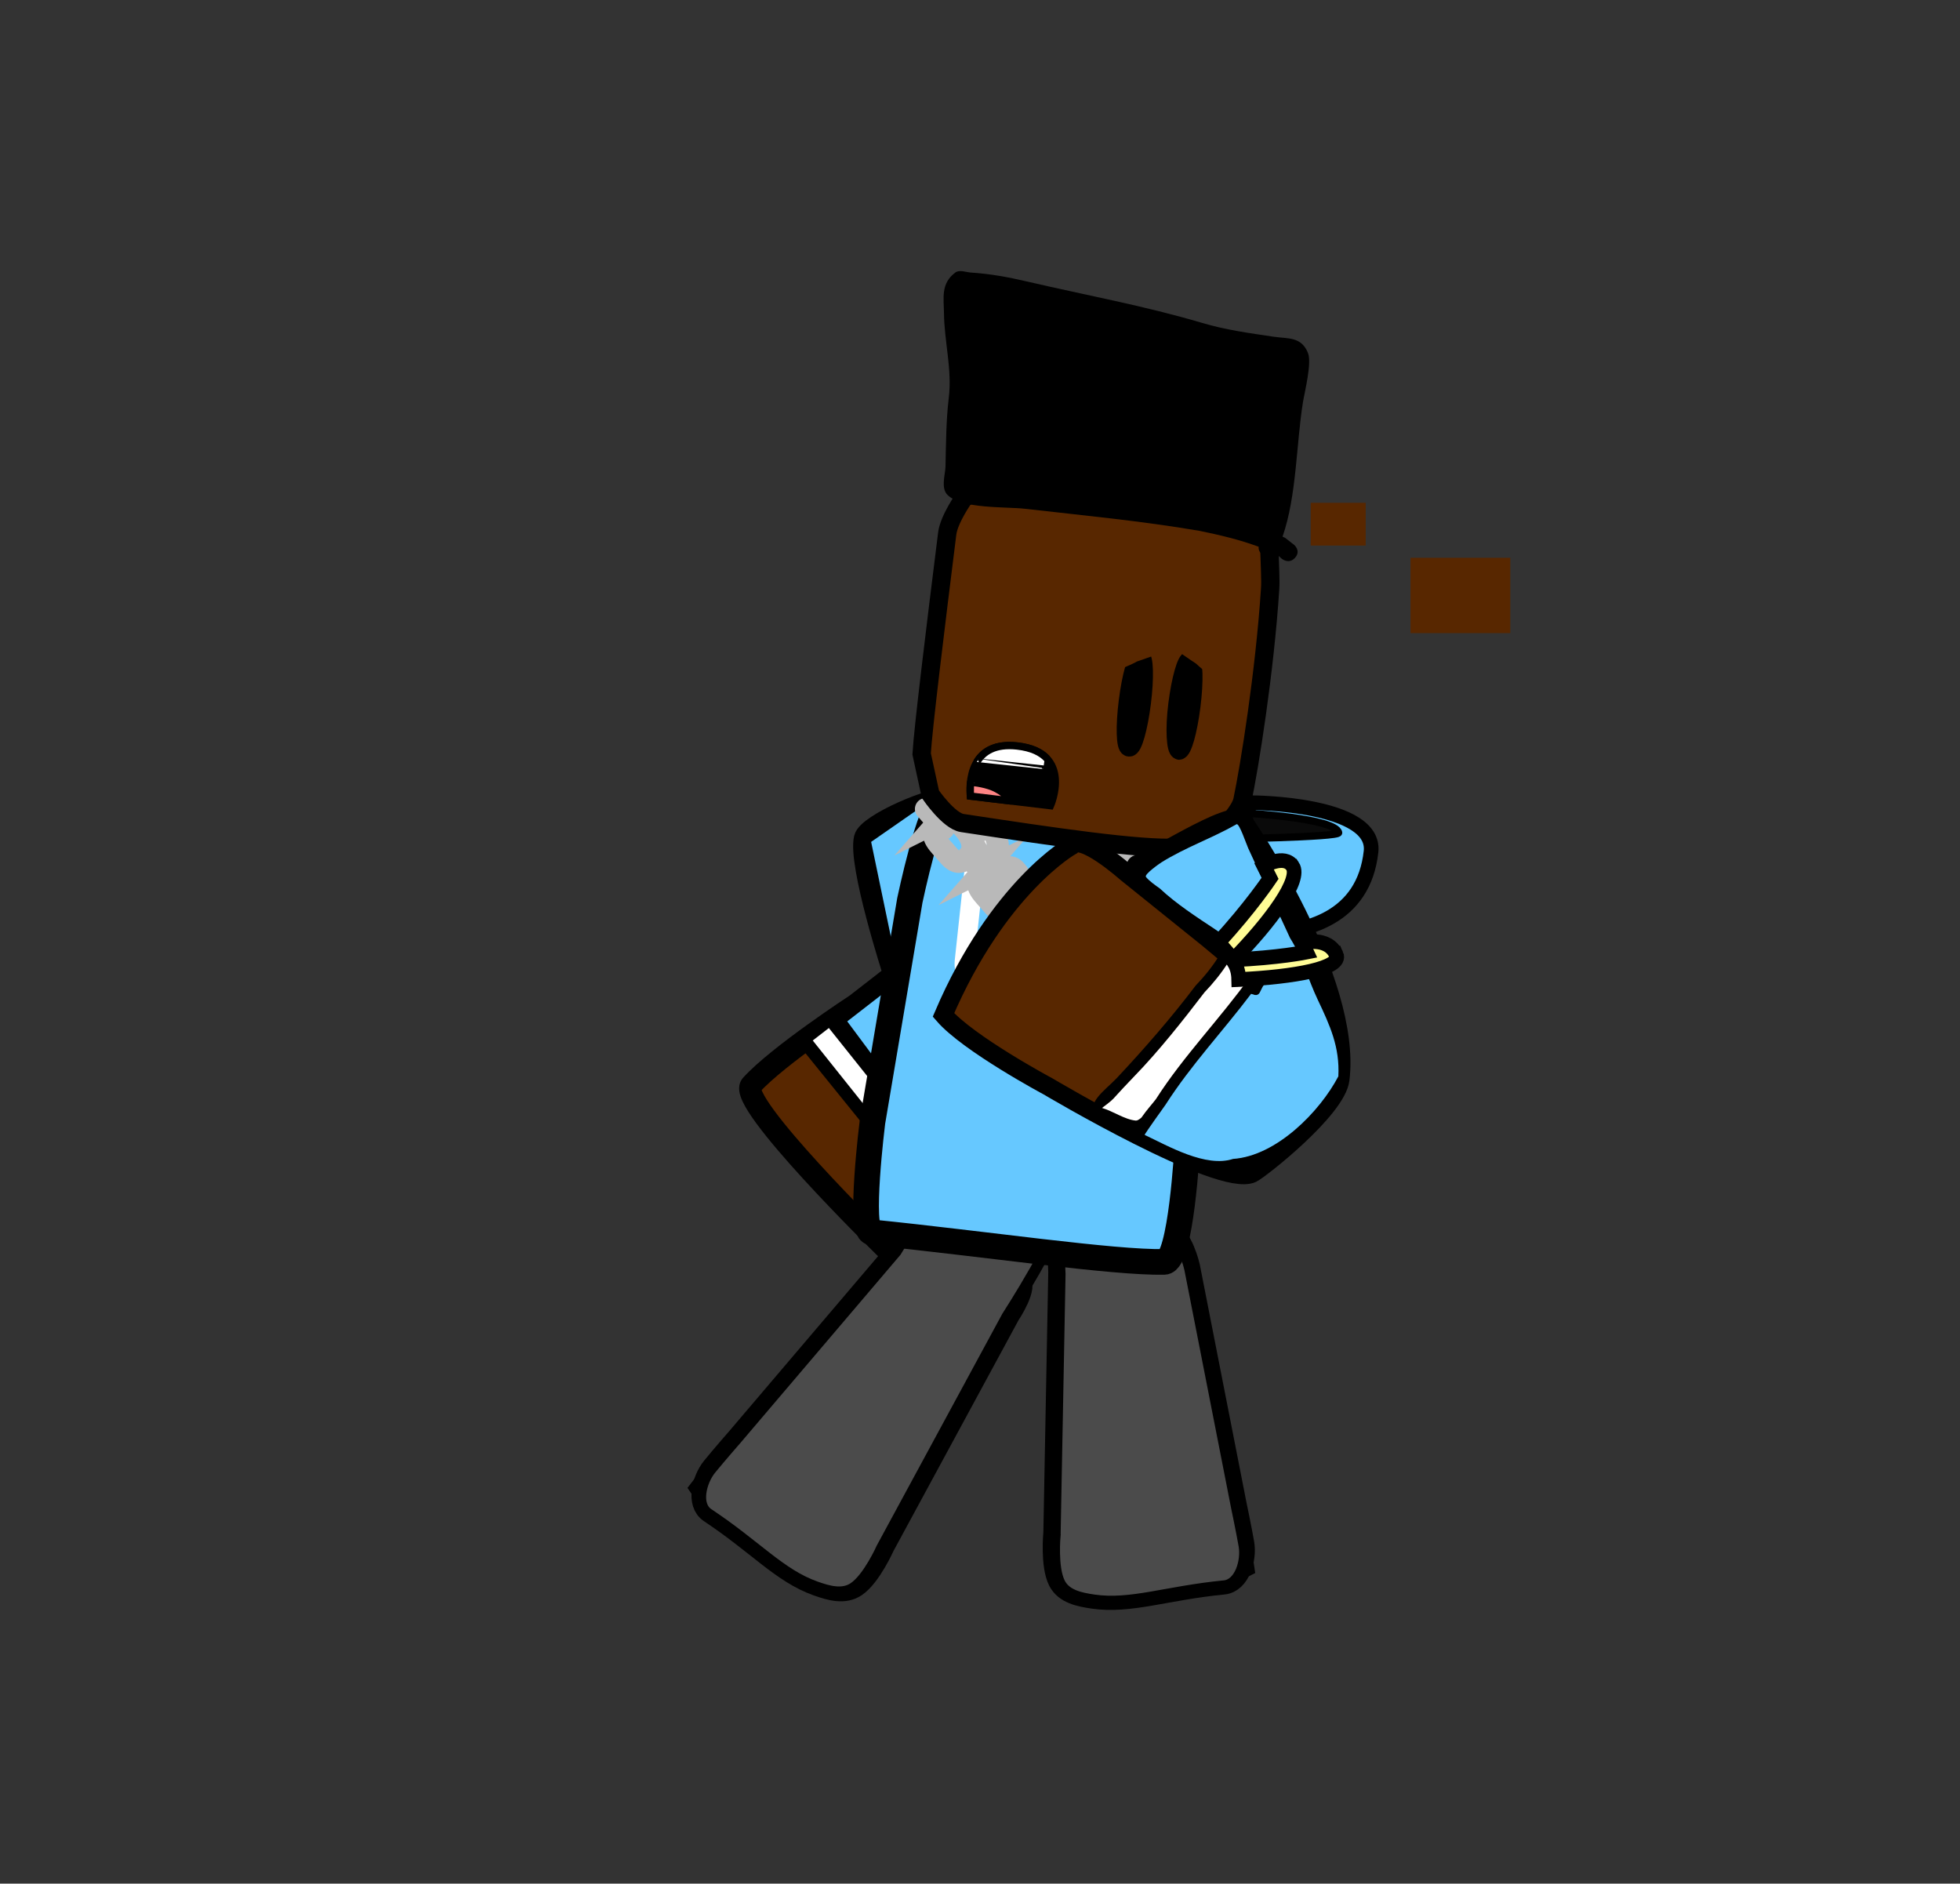 <svg version="1.1" xmlns="http://www.w3.org/2000/svg" xmlns:xlink="http://www.w3.org/1999/xlink" width="267.426" height="257.002" viewBox="0,0,267.426,257.002"><rect x="0" y="0" width="267.426" height="257.002" fill="#333333" stroke="none"/><g transform="translate(-106.287,-54.502)"><g data-paper-data="{&quot;isPaintingLayer&quot;:true}" fill-rule="nonzero" stroke-linejoin="miter" stroke-miterlimit="10" stroke-dasharray="" stroke-dashoffset="0" style="mix-blend-mode: normal"><path d="M373.713,311.16l-267.276,0.344l-0.151,-256.658l267.276,-0.344z" fill="none" stroke="none" stroke-width="NaN" stroke-linecap="butt"/><g><g data-paper-data="{&quot;origRot&quot;:0}" stroke="#000000" stroke-width="3" stroke-linecap="round"><path d="M226.648,224.344c0,0 -19.904,-19.535 -17.868,-21.785c3.671,-4.057 14.316,-11.008 14.316,-11.008l8.583,-6.666l-3.485,2.238c0,0 -4.736,-14.68 -3.906,-18.235c0.436,-1.867 9.457,-5.814 11.892,-5.432c5.463,0.857 25.647,30.142 22.747,33.676c-7.966,7.343 -24.769,22.956 -24.769,22.956c0,0 -6.185,6.059 -7.51,4.256z" data-paper-data="{&quot;origPos&quot;:null}" fill="#582700"/><path d="M234.197,218.082l-17.268,-21.345" fill="none"/><path d="M220.437,194.319l17.045,21.519" data-paper-data="{&quot;origPos&quot;:null}" fill="none"/></g><path d="M217.18,196.466l2.199,-1.704l17.513,21.951l-2.199,1.704z" fill="#ffffff" stroke="none" stroke-width="0" stroke-linecap="butt"/><path d="M257.891,197.729l-19.863,18.255l-16.488,-22.175l10.384,-8.052l-1.05,-1.494l-2.572,1.51l-3.433,-16.517l1.22,-0.848l6.101,-4.241l4.888,0.494l5.957,5.033l12.801,17.789l3.406,9.586z" fill="#66c8ff" stroke="#000000" stroke-width="0.5" stroke-linecap="round"/></g><g data-paper-data="{&quot;index&quot;:null}" stroke="#000000" stroke-linecap="round"><path d="M277.22,164.024c0,0 16.861,0.092 16.133,6.679c-1.976,17.879 -30.369,9.073 -30.369,9.073z" data-paper-data="{&quot;origPos&quot;:null}" fill="#66c8ff" stroke-width="2"/><path d="M276.284,165.446c0,0 12.174,0.659 12.646,2.663c0.149,0.632 -16.423,0.874 -16.423,0.874z" data-paper-data="{&quot;origPos&quot;:null}" fill="#0a0a0a" stroke-width="1"/></g><g data-paper-data="{&quot;index&quot;:null,&quot;origRot&quot;:0}" stroke="#000000" stroke-linecap="round"><path d="M226.854,265.446c0,0 -1.83,4.117 -3.835,5.462c-1.536,1.029 -3.439,0.481 -5.194,-0.141c-4.815,-1.707 -8.08,-5.599 -14.657,-9.966c-1.791,-1.189 -0.993,-4.408 0.35,-6.06c1.256,-1.545 3.537,-4.157 3.537,-4.157l21.748,-25.565c0,0 2.927,-3.221 4.849,-2.873c4.627,0.838 7.601,4.564 11.627,6.925c1.364,0.8 -1.335,4.829 -1.335,4.829z" data-paper-data="{&quot;origPos&quot;:null}" fill="#ff0000" stroke-width="3"/><path d="M206.356,251.436l19.83,13.269c0,0 -0.483,2.702 -1.507,4.07c-0.972,1.298 -3.605,2.761 -3.605,2.761c0,0 -7.925,-3.707 -11.32,-5.817c-4.425,-2.749 -8.123,-8.166 -8.123,-8.166z" data-paper-data="{&quot;origPos&quot;:null}" fill="#976e57" stroke-width="2.5"/><path d="M226.604,265.671c0,0 -1.83,4.117 -3.835,5.462c-1.536,1.029 -3.439,0.481 -5.194,-0.141c-4.815,-1.707 -8.08,-5.599 -14.657,-9.966c-1.791,-1.189 -0.993,-4.408 0.35,-6.06c1.256,-1.545 3.537,-4.157 3.537,-4.157l21.748,-25.565c0,0 5.615,-9.421 7.537,-9.073c4.627,0.838 10.083,2.564 14.108,4.925c1.364,0.8 -6.504,13.029 -6.504,13.029c0,0 -4.321,7.976 -7.087,13.082c-3.904,7.206 -10.003,18.463 -10.003,18.463z" data-paper-data="{&quot;origPos&quot;:null}" fill="#4b4b4b" stroke-width="1.5"/></g><g data-paper-data="{&quot;index&quot;:null,&quot;origRot&quot;:0}" stroke="#000000" stroke-linecap="round"><path d="M250.815,228.018c0,0 -0.367,-4.788 1.227,-4.856c4.703,-0.201 9.162,-2.087 13.637,-0.672c1.858,0.587 2.826,4.773 2.826,4.773l6.381,32.527c0,0 0.704,3.35 1.039,5.289c0.358,2.073 -0.54,5.267 -2.702,5.478c-7.937,0.774 -12.734,2.671 -17.804,1.932c-1.847,-0.27 -3.79,-0.673 -4.625,-2.289c-1.092,-2.111 -0.652,-6.573 -0.652,-6.573z" data-paper-data="{&quot;origPos&quot;:null}" fill="#ff0000" stroke-width="3"/><path d="M276.183,268.422c0,0 -5.934,3.033 -11.18,3.388c-4.025,0.273 -12.817,-0.158 -12.817,-0.158c0,0 -1.584,-2.507 -1.791,-4.097c-0.219,-1.675 0.699,-4.27 0.699,-4.27l23.982,-2.425z" data-paper-data="{&quot;origPos&quot;:null}" fill="#976e57" stroke-width="2.5"/><path d="M250.249,263.941c0,0 0.24,-12.708 0.394,-20.841c0.109,-5.763 0.279,-14.767 0.279,-14.767c0,0 -0.367,-4.788 1.227,-4.856c4.703,-0.201 9.162,-2.087 13.637,-0.672c1.858,0.587 2.826,4.773 2.826,4.773l6.381,32.527c0,0 0.704,3.35 1.039,5.289c0.358,2.073 -0.54,5.267 -2.702,5.478c-7.937,0.774 -12.734,2.671 -17.804,1.932c-1.847,-0.27 -3.79,-0.673 -4.625,-2.289c-1.092,-2.111 -0.652,-6.573 -0.652,-6.573z" data-paper-data="{&quot;origPos&quot;:null}" fill="#4b4b4b" stroke-width="1.5"/></g><g><g><path d="M268.282,210.863c0,0 -0.835,15.759 -3.133,15.809c-6.895,0.151 -24.697,-2.498 -39.963,-4.036c-1.715,-0.173 0.136,-15.025 0.136,-15.025l5.109,-30.279c0,0 2.806,-13.324 4.378,-13.166c10.169,1.024 25.484,1.63 31.963,3.935c2.16,0.768 2.613,15.301 2.613,15.301z" data-paper-data="{&quot;origPos&quot;:null}" fill="#66c8ff" stroke="#000000" stroke-width="3.5" stroke-linecap="round"/><path d="M237.617,188.112c-1.328,-0.134 -1.062,-2.608 -1.062,-2.608c0.552,-5.132 1.282,-11.912 1.834,-17.044c0,0 0.266,-2.474 1.594,-2.34c1.328,0.134 1.062,2.608 1.062,2.608c-0.552,5.132 -1.104,10.263 -1.657,15.395l-0.177,1.649c0,0 -0.266,2.474 -1.594,2.34z" fill="#ffffff" stroke="none" stroke-width="0.5" stroke-linecap="butt"/><path d="M249.278,195.654c-1.328,-0.134 -0.994,-3.242 -0.994,-3.242c0.694,-6.447 1.61,-14.965 2.304,-21.412c0,0 0.334,-3.108 1.663,-2.974c1.328,0.134 0.994,3.242 0.994,3.242c-0.694,6.447 -1.387,12.893 -2.081,19.34l-0.223,2.072c0,0 -0.334,3.108 -1.663,2.974z" fill="#ffffff" stroke="none" stroke-width="0.5" stroke-linecap="butt"/></g><g fill="none" stroke="#b9b9b9" stroke-width="3"><path d="M262.292,171.995c-0.706,-1.436 0.364,-2.555 1.752,-3.64c1.388,-1.085 2.69,-1.328 3.274,-0.289c1.238,2.203 -0.397,3.019 -1.484,3.868c-1.388,1.085 -2.545,2.089 -3.542,0.06z" stroke-linecap="butt"/><path d="M263.367,171.51l-2.933,2.238" stroke-linecap="round"/><path d="M256.72,174.006c1.388,-1.085 2.69,-1.328 3.274,-0.289c1.238,2.203 -0.397,3.019 -1.484,3.868c-1.388,1.085 -2.545,2.089 -3.542,0.06c-0.706,-1.436 0.364,-2.555 1.752,-3.64z" stroke-linecap="butt"/><path d="M253.111,179.398l2.933,-2.238" stroke-linecap="round"/><path d="M247.378,178.366c0.587,-1.585 1.946,-1.292 3.46,-0.679c1.514,0.614 2.405,1.685 2.021,2.901c-0.813,2.578 -2.281,1.558 -3.466,1.078c-1.514,-0.614 -2.844,-1.062 -2.015,-3.3z" stroke-linecap="butt"/><path d="M245.147,177.737l3.161,1.332" stroke-linecap="round"/><path d="M240.443,173.269c1.059,-1.217 2.183,-0.313 3.338,0.965c1.155,1.278 1.596,2.698 0.844,3.663c-1.595,2.046 -2.573,0.407 -3.477,-0.594c-1.155,-1.278 -2.2,-2.316 -0.704,-4.034z" stroke-linecap="butt"/><path d="M241.044,174.36l-2.395,-2.716" stroke-linecap="round"/><path d="M234.411,166.503c1.059,-1.217 2.183,-0.313 3.338,0.965c1.155,1.278 1.596,2.698 0.844,3.663c-1.595,2.046 -2.573,0.407 -3.477,-0.594c-1.155,-1.278 -2.2,-2.316 -0.704,-4.034z" stroke-linecap="butt"/><path d="M232.618,164.879l2.395,2.716" stroke-linecap="round"/></g></g><g fill="none" stroke="#b9b9b9" stroke-width="3"><path d="M258.316,171.466c-0.433,-1.409 0.336,-2.558 1.32,-3.683c0.985,-1.125 1.882,-1.409 2.245,-0.392c0.77,2.156 -0.374,3.021 -1.145,3.902c-0.985,1.125 -1.809,2.163 -2.42,0.173z" stroke-linecap="butt"/><path d="M259.066,170.948l-2.079,2.324" stroke-linecap="round"/><path d="M254.443,173.648c0.985,-1.125 1.882,-1.409 2.245,-0.392c0.77,2.156 -0.374,3.021 -1.145,3.902c-0.985,1.125 -1.809,2.163 -2.42,0.173c-0.433,-1.409 0.336,-2.558 1.32,-3.683z" stroke-linecap="butt"/><path d="M251.795,179.137l2.079,-2.324" stroke-linecap="round"/><path d="M247.916,178.292c0.455,-1.598 1.373,-1.35 2.385,-0.787c1.012,0.563 1.584,1.603 1.281,2.827c-0.643,2.595 -1.611,1.626 -2.403,1.185c-1.012,-0.563 -1.905,-0.967 -1.263,-3.224z" stroke-linecap="butt"/><path d="M246.414,177.736l2.113,1.226" stroke-linecap="round"/><path d="M243.355,173.433c0.765,-1.247 1.501,-0.381 2.246,0.855c0.745,1.237 0.998,2.638 0.451,3.623c-1.159,2.089 -1.771,0.488 -2.354,-0.48c-0.745,-1.237 -1.423,-2.237 -0.343,-3.998z" stroke-linecap="butt"/><path d="M243.728,174.501l-1.542,-2.63" stroke-linecap="round"/><path d="M239.468,166.884c0.765,-1.247 1.501,-0.381 2.246,0.855c0.745,1.237 0.998,2.638 0.451,3.623c-1.159,2.089 -1.771,0.488 -2.354,-0.48c-0.745,-1.237 -1.423,-2.237 -0.343,-3.998z" stroke-linecap="butt"/><path d="M239.841,167.952l-1.542,-2.63" stroke-linecap="round"/></g><path d="M232.038,157.368c0.176,-3.252 1.894,-17.343 3.49,-30.074c0.247,-1.969 2.292,-4.851 2.292,-4.851c0,0 2.463,-1.351 3.759,-1.206c14.296,1.601 28.034,2.039 33.139,4.197c1.702,0.719 4.716,2.823 4.716,2.823c0,0 0.182,4.449 0.179,5.588c-0.001,0.38 -0.001,0.594 -0.025,0.972c-0.732,11.355 -2.826,24.348 -3.779,28.86c-0.318,1.504 -2.479,3.658 -2.479,3.658c0,0 -1.763,2.54 -6.379,2.814c-5.051,0.299 -17.028,-1.482 -29.372,-3.355c-1.853,-0.281 -4.346,-3.931 -4.346,-3.931z" fill="#582700" stroke="#000000" stroke-width="2.5" stroke-linecap="round"/><path d="M267.22,156.919c-0.524,-0.061 -0.712,-2.884 -0.283,-6.304c0.429,-3.42 1.201,-6.142 1.725,-6.081c0.524,0.061 0.601,2.884 0.172,6.304c-0.429,3.42 -1.201,6.142 -1.725,6.081z" fill="none" stroke="#000000" stroke-width="2.5" stroke-linecap="butt"/><path d="M281.173,130.739l-0.668,-0.605c-0.088,-0.041 -0.176,-0.082 -0.264,-0.122c-0.265,0.283 -0.752,0.591 -1.477,0.262c-0.668,-0.304 -0.775,-0.803 -0.744,-1.175c-2.616,-0.968 -5.278,-1.597 -8.082,-2.172c-7.887,-1.347 -15.865,-2.1 -23.817,-3.01c-2.608,-0.299 -8.57,0.048 -10.543,-1.876c-0.962,-0.939 -0.312,-2.808 -0.287,-3.866c0.072,-3.065 0.077,-6.246 0.438,-9.294c0.499,-3.981 -0.605,-7.713 -0.645,-11.678c-0.02,-1.988 -0.465,-4.035 1.554,-5.519c0.57,-0.419 1.433,-0.038 2.148,0.008c2.611,0.167 5.101,0.627 7.631,1.217c8.018,1.87 15.997,3.309 23.901,5.654c3.188,0.95 6.464,1.395 9.761,1.883c1.938,0.287 3.778,-0.046 4.678,2.238c0.537,1.364 -0.465,5.281 -0.701,6.747c-0.91,5.65 -0.842,12.723 -2.775,18.29c0.116,0.052 0.231,0.105 0.347,0.159l1.223,0.954c0,0 0.984,0.811 0.145,1.762c-0.838,0.951 -1.822,0.141 -1.822,0.141z" data-paper-data="{&quot;index&quot;:null}" fill="#000000" stroke="none" stroke-width="0.5" stroke-linecap="butt"/><path d="M248.583,161.23c-0.51,0.87 -1.409,0.377 -1.409,0.377l-0.105,-0.086c-2.169,-0.637 -4.051,-1.478 -6.348,-1.66c0,0 -1.03,-0.083 -0.944,-1.08c0.086,-0.997 1.116,-0.913 1.116,-0.913c2.45,0.201 4.463,1.066 6.775,1.739l0.527,0.261c0,0 0.899,0.493 0.39,1.363z" fill="#000000" stroke="none" stroke-width="0.5" stroke-linecap="butt"/><path d="M275.206,148.305c-0.632,0.791 -1.45,0.18 -1.45,0.18l-0.894,-0.675c-0.757,-0.697 -2.29,-1.721 -3.381,-2.763c-0.554,-0.357 -1.124,-0.758 -1.766,-1.202l-0.904,-0.614c-0.336,-0.218 -0.523,-0.616 -0.44,-1.024c0.11,-0.542 0.653,-0.895 1.214,-0.789c0.12,0.023 0.232,0.065 0.332,0.123l0.282,0.154c0.073,0.037 0.146,0.074 0.219,0.111c0.055,0.015 0.108,0.035 0.159,0.058l1.049,0.457l-0.009,0.02l0.056,0.002c1.088,0.608 2.583,0.955 3.203,1.778c0.188,0.114 0.374,0.232 0.559,0.353l0.007,-0.008l0.092,0.074c0.027,0.018 0.054,0.036 0.081,0.055l0.009,0.018l0.021,0.017l0.006,-0.007l0.888,0.725c0.287,0.226 0.44,0.594 0.363,0.97c-0.028,0.139 -0.085,0.266 -0.163,0.375l0.282,0.208c0,0 0.818,0.611 0.186,1.403z" fill="#582700" stroke="none" stroke-width="0.5" stroke-linecap="butt"/><g data-paper-data="{&quot;index&quot;:null}"><g><path d="M276.156,166.857c0,0 14.687,21.226 13.006,34.926c-0.506,4.128 -11.016,12.366 -12.034,12.84c-4.393,2.046 -27.857,-11.904 -27.857,-11.904c0,0 -10.845,-5.797 -14.256,-9.739c7.466,-17.44 17.42,-23.04 17.42,-23.04c1.289,-1.894 7.462,3.604 7.462,3.604l18.657,15.012l-2.862,-2.219c0,0 -16.69,-13.316 -14.186,-13.952c2.303,-0.585 14.358,-8.731 14.65,-5.528z" fill="#582700" stroke="#000000" stroke-width="2.5" stroke-linecap="round"/><path d="M273.886,185.783c-0.935,1.495 -2.088,2.92 -3.282,4.165c-2.917,3.816 -6.173,7.947 -9.554,11.42c-0.964,0.991 -1.89,1.996 -2.823,3.015c-0.314,0.343 -1.22,1.023 -1.537,1.253c1.495,0.426 3.062,1.571 4.598,1.71c0.181,0.016 0.447,-0.145 0.744,-0.393c0.72,-1.046 1.608,-2.024 1.977,-2.523c3.772,-5.904 8.701,-10.899 12.765,-16.57c-0.376,-0.481 -1.517,-1.121 -1.612,-1.187c-0.427,-0.297 -0.854,-0.592 -1.277,-0.892zM272.649,184.869c-0.461,-0.359 -0.91,-0.735 -1.339,-1.137c0,0 -0.266,-0.25 -0.251,-0.582c-2.709,-1.99 -5.291,-4.2 -7.542,-6.324c-1.145,-0.816 -2.791,-1.808 -2.273,-3.423c0.372,-1.162 2.417,-2.315 3.443,-2.85c3.29,-1.716 6.642,-3.371 9.958,-5.006c2.353,0.169 2.506,2.249 3.352,4.118c1.842,4.07 3.804,8.078 5.641,12.152c1.707,2.705 2.438,5.604 3.786,8.427c1.866,3.911 3.245,7.066 2.926,11.467c-2.556,5.315 -9.097,11.896 -15.512,12.331c-3.78,1.312 -7.445,-1.128 -10.743,-2.666c-0.553,-0.258 -2.703,-0.877 -2.967,-1.351c-0.188,-0.336 -0.186,-0.751 -0.061,-1.203c-1.686,-0.16 -3.459,-1.358 -5.044,-1.83c-1.915,-1.805 1.07,-3.73 2.617,-5.375c3.755,-3.993 7.491,-8.294 10.77,-12.625c1.176,-1.227 2.332,-2.641 3.24,-4.124zM264.298,206.685c-0.015,0.015 -0.03,0.029 -0.045,0.045c-0.815,1.149 -1.802,2.555 -1.768,2.571c3.236,1.527 8.329,4.499 12.04,3.272c5.925,-0.402 11.8,-6.429 14.324,-11.241c0.204,-4.012 -1.133,-6.874 -2.831,-10.455c-1.334,-2.813 -2.061,-5.676 -3.756,-8.368c-1.865,-4.099 -3.826,-8.142 -5.685,-12.241c-0.257,-0.567 -1.191,-3.381 -1.567,-3.264c-3.304,1.896 -7.001,3.177 -10.227,5.198c-0.265,0.166 -2.381,1.647 -2.121,1.986c0.423,0.551 1.281,1.084 1.857,1.493c4.525,4.236 10.763,6.898 14.907,11.351c-0.133,0.743 -0.376,1.502 -0.831,2.114l-0.342,0.694c0,0 -0.056,0.112 -0.169,0.222c-1.099,2.756 -4.384,5.534 -6.087,7.23c-2.829,2.933 -4.741,6.502 -7.699,9.393z" fill="#000000" stroke="none" stroke-width="0.5" stroke-linecap="butt"/><path d="M270.626,189.904c1.194,-1.246 2.35,-2.668 3.286,-4.163c0.422,0.3 0.855,0.598 1.282,0.895c0.094,0.066 1.242,0.711 1.617,1.191c-4.064,5.671 -9.049,10.748 -12.821,16.652c-0.369,0.499 -1.261,1.475 -1.981,2.521c-0.297,0.249 -0.565,0.409 -0.746,0.393c-1.537,-0.14 -3.118,-1.296 -4.613,-1.722c0.317,-0.231 1.223,-0.91 1.537,-1.253c0.933,-1.019 1.857,-2.027 2.821,-3.018c3.381,-3.474 6.701,-7.679 9.618,-11.495z" data-paper-data="{&quot;noHover&quot;:false,&quot;origItem&quot;:[&quot;Path&quot;,{&quot;applyMatrix&quot;:true,&quot;segments&quot;:[[[926.17844,407.1979],[3.2606,1.25965],[-0.27949,0.97418]],[[925.31465,410.11917],[0.29084,-0.97519],[-0.06418,0.21521]],[[924.29914,413.90358],[-0.01258,-1.20526],[13.15638,4.16543]],[[964.1057,425.02121],[-12.99513,-4.87922],[1.17537,0.35239]],[[970.21765,426.67451],[-2.3817,-0.804],[0.75941,0.04146]],[[971.83798,426.41666],[-0.25651,0.23985],[2.18115,-2.03947]],[[976.78433,418.26967],[-1.76682,2.44279],[-0.76669,0.00973]],[[972.89889,418.10481],[0.90089,0.17138],[-2.67549,-0.50896]],[[964.88923,416.67374],[2.68829,0.42712],[-9.42353,-1.49721]],[[936.29671,409.90591],[9.13228,2.58714],[-3.35077,-0.55846]]],&quot;closed&quot;:true}]}" fill="#ffffff" stroke="none" stroke-width="0.5" stroke-linecap="butt"/><path d="M265.322,205.218c3.464,-5.413 7.816,-10.011 11.668,-15.118c0.051,0.039 0.208,0.041 0.277,0.074c0.698,0.326 0.937,-0.318 0.937,-0.318l0.344,-0.691c0.455,-0.612 0.702,-1.363 0.835,-2.106c-4.144,-4.452 -10.319,-7.097 -14.844,-11.333c-0.575,-0.409 -1.477,-1.032 -1.9,-1.584c-0.26,-0.339 1.862,-1.822 2.127,-1.988c3.226,-2.022 6.946,-3.305 10.25,-5.2c0.376,-0.117 1.314,2.698 1.571,3.265c1.859,4.099 3.847,8.157 5.712,12.256c1.695,2.693 2.435,5.585 3.77,8.399c1.698,3.581 3.028,6.471 2.825,10.483c-2.524,4.812 -8.438,10.863 -14.363,11.265c-3.711,1.227 -8.834,-1.75 -12.07,-3.277c-0.057,-0.027 2.724,-3.942 2.861,-4.127z" data-paper-data="{&quot;noHover&quot;:false,&quot;origItem&quot;:[&quot;Path&quot;,{&quot;applyMatrix&quot;:true,&quot;segments&quot;:[[[926.61254,417.73069],[12.14285,3.5238],[-0.03018,0.12086]],[[926.46822,418.11346],[0.06716,-0.13431],[-0.67082,1.34164]],[924.45576,418.78428],[[923.08279,418.0906],[0,0],[-1.44471,-0.43097]],[[919.22563,415.72869],[1.11205,1.01797],[0.89694,-11.9485]],[[928.15956,380.1298],[-1.74473,12.05571],[0.38029,-1.32836]],[[929.175,375.57071],[0.02742,1.37277],[-0.01686,-0.84429]],[[923.5003,374.93752],[0.60865,-0.05075],[-7.41054,0.61792]],[[901.48814,378.8123],[7.37628,-0.90935],[-0.71866,0.25961]],[[903.08234,385.83106],[-0.2998,-1.20115],[2.16779,8.68513]],[[909.35292,411.92731],[-2.15853,-8.69186],[0.69956,6.26621]],[[913.83986,429.61277],[-1.39861,-6.02998],[1.78014,7.67491]],[[922.29365,449.50563],[-5.21858,-6.1072],[9.74892,4.62723]],[[957.96755,450.34516],[-9.56021,6.37347],[7.18055,-2.44927]],[[972.39433,430.92276],[-3.08539,6.24485],[0.05411,-0.10951]],[[963.14745,427.86406],[0.43501,0.13058],[-11.92317,-4.46591]]],&quot;closed&quot;:true}]}" fill="#66c8ff" stroke="none" stroke-width="0.5" stroke-linecap="butt"/></g><g data-paper-data="{&quot;index&quot;:null}" fill="#fffc96" stroke="#000000" stroke-width="2" stroke-linecap="round"><path d="M282.646,172.676c1.224,1.845 -2.914,7.481 -8.133,12.827c-0.434,-0.686 -1.078,-1.433 -2.003,-2.398c4.363,-4.711 7.071,-8.763 7.071,-8.763l-0.844,-1.684c0,0 2.786,-1.673 3.908,0.018z"/><path d="M288.603,184.746c0.847,1.861 -5.657,3.054 -13.304,3.403c-0.02,-1.015 -0.24,-1.799 -0.816,-2.692c6.195,-0.261 10.08,-1.051 10.08,-1.051l-0.583,-1.256c0,0 3.453,-0.973 4.622,1.596z" data-paper-data="{&quot;index&quot;:null}"/></g></g><path d="M260.349,156.484c-0.524,-0.061 -0.601,-2.884 -0.172,-6.304c0.429,-3.42 1.201,-6.142 1.725,-6.081c0.524,0.061 0.601,2.884 0.172,6.304c-0.429,3.42 -1.201,6.142 -1.725,6.081z" fill="none" stroke="#000000" stroke-width="2.5" stroke-linecap="butt"/><path d="M257.961,144.728l0.207,-0.083c-0.012,-0.101 -0.009,-0.209 0.014,-0.319c0.06,-0.297 0.241,-0.531 0.456,-0.626l0.671,-0.312l0.001,0.006l0.016,-0.007l0.009,-0.011c0.019,-0.007 0.039,-0.013 0.058,-0.02l0.069,-0.032l0.002,0.008c0.131,-0.043 0.263,-0.083 0.395,-0.121c0.554,-0.452 1.448,-0.332 2.195,-0.507l0.031,0.013l0,-0.017l0.685,-0.074c0.033,-0.004 0.067,-0.006 0.101,-0.003c0.049,-0.009 0.098,-0.018 0.147,-0.027l0.192,-0.043c0.069,-0.018 0.14,-0.021 0.211,-0.007c0.329,0.062 0.525,0.46 0.438,0.889c-0.065,0.323 -0.273,0.57 -0.511,0.647l-0.65,0.226c-0.464,0.166 -0.877,0.319 -1.27,0.444c-0.865,0.495 -1.963,0.867 -2.556,1.191l-0.661,0.273c0,0 -0.603,0.246 -0.729,-0.499c-0.125,-0.744 0.478,-0.99 0.478,-0.99z" data-paper-data="{&quot;index&quot;:null}" fill="#582700" stroke="none" stroke-width="0.5" stroke-linecap="butt"/><g stroke="#000000" stroke-width="1" stroke-linecap="butt"><path d="M249.617,164.429l-10.927,-1.308c0,0 -0.972,-7.654 6.376,-6.838c7.78,0.864 4.551,8.146 4.551,8.146z" fill="#000000"/><path d="M239.567,158.466c0.852,-1.415 2.467,-2.52 5.499,-2.184c2.015,0.224 3.292,0.878 4.077,1.725c0.004,0.004 -0.22,1.459 -0.22,1.459c0,0 -9.359,-0.996 -9.356,-1z" fill="#ffffff"/><path d="M244.214,163.782c-1.831,-0.219 -5.525,-0.661 -5.525,-0.661c0,0 -0.047,-0.936 0.021,-1.849c0.006,-0.079 1.725,0.081 3.031,0.613c1.538,0.626 2.653,1.919 2.474,1.898z" fill="#ff8484"/></g><path d="M312.355,130.604v10.28h-13.614v-10.28z" data-paper-data="{&quot;index&quot;:null}" fill="#582700" stroke="none" stroke-width="0" stroke-linecap="butt"/><path d="M292.627,123.102v5.835h-7.502v-5.835z" data-paper-data="{&quot;index&quot;:null}" fill="#582700" stroke="none" stroke-width="0" stroke-linecap="butt"/></g></g></svg>